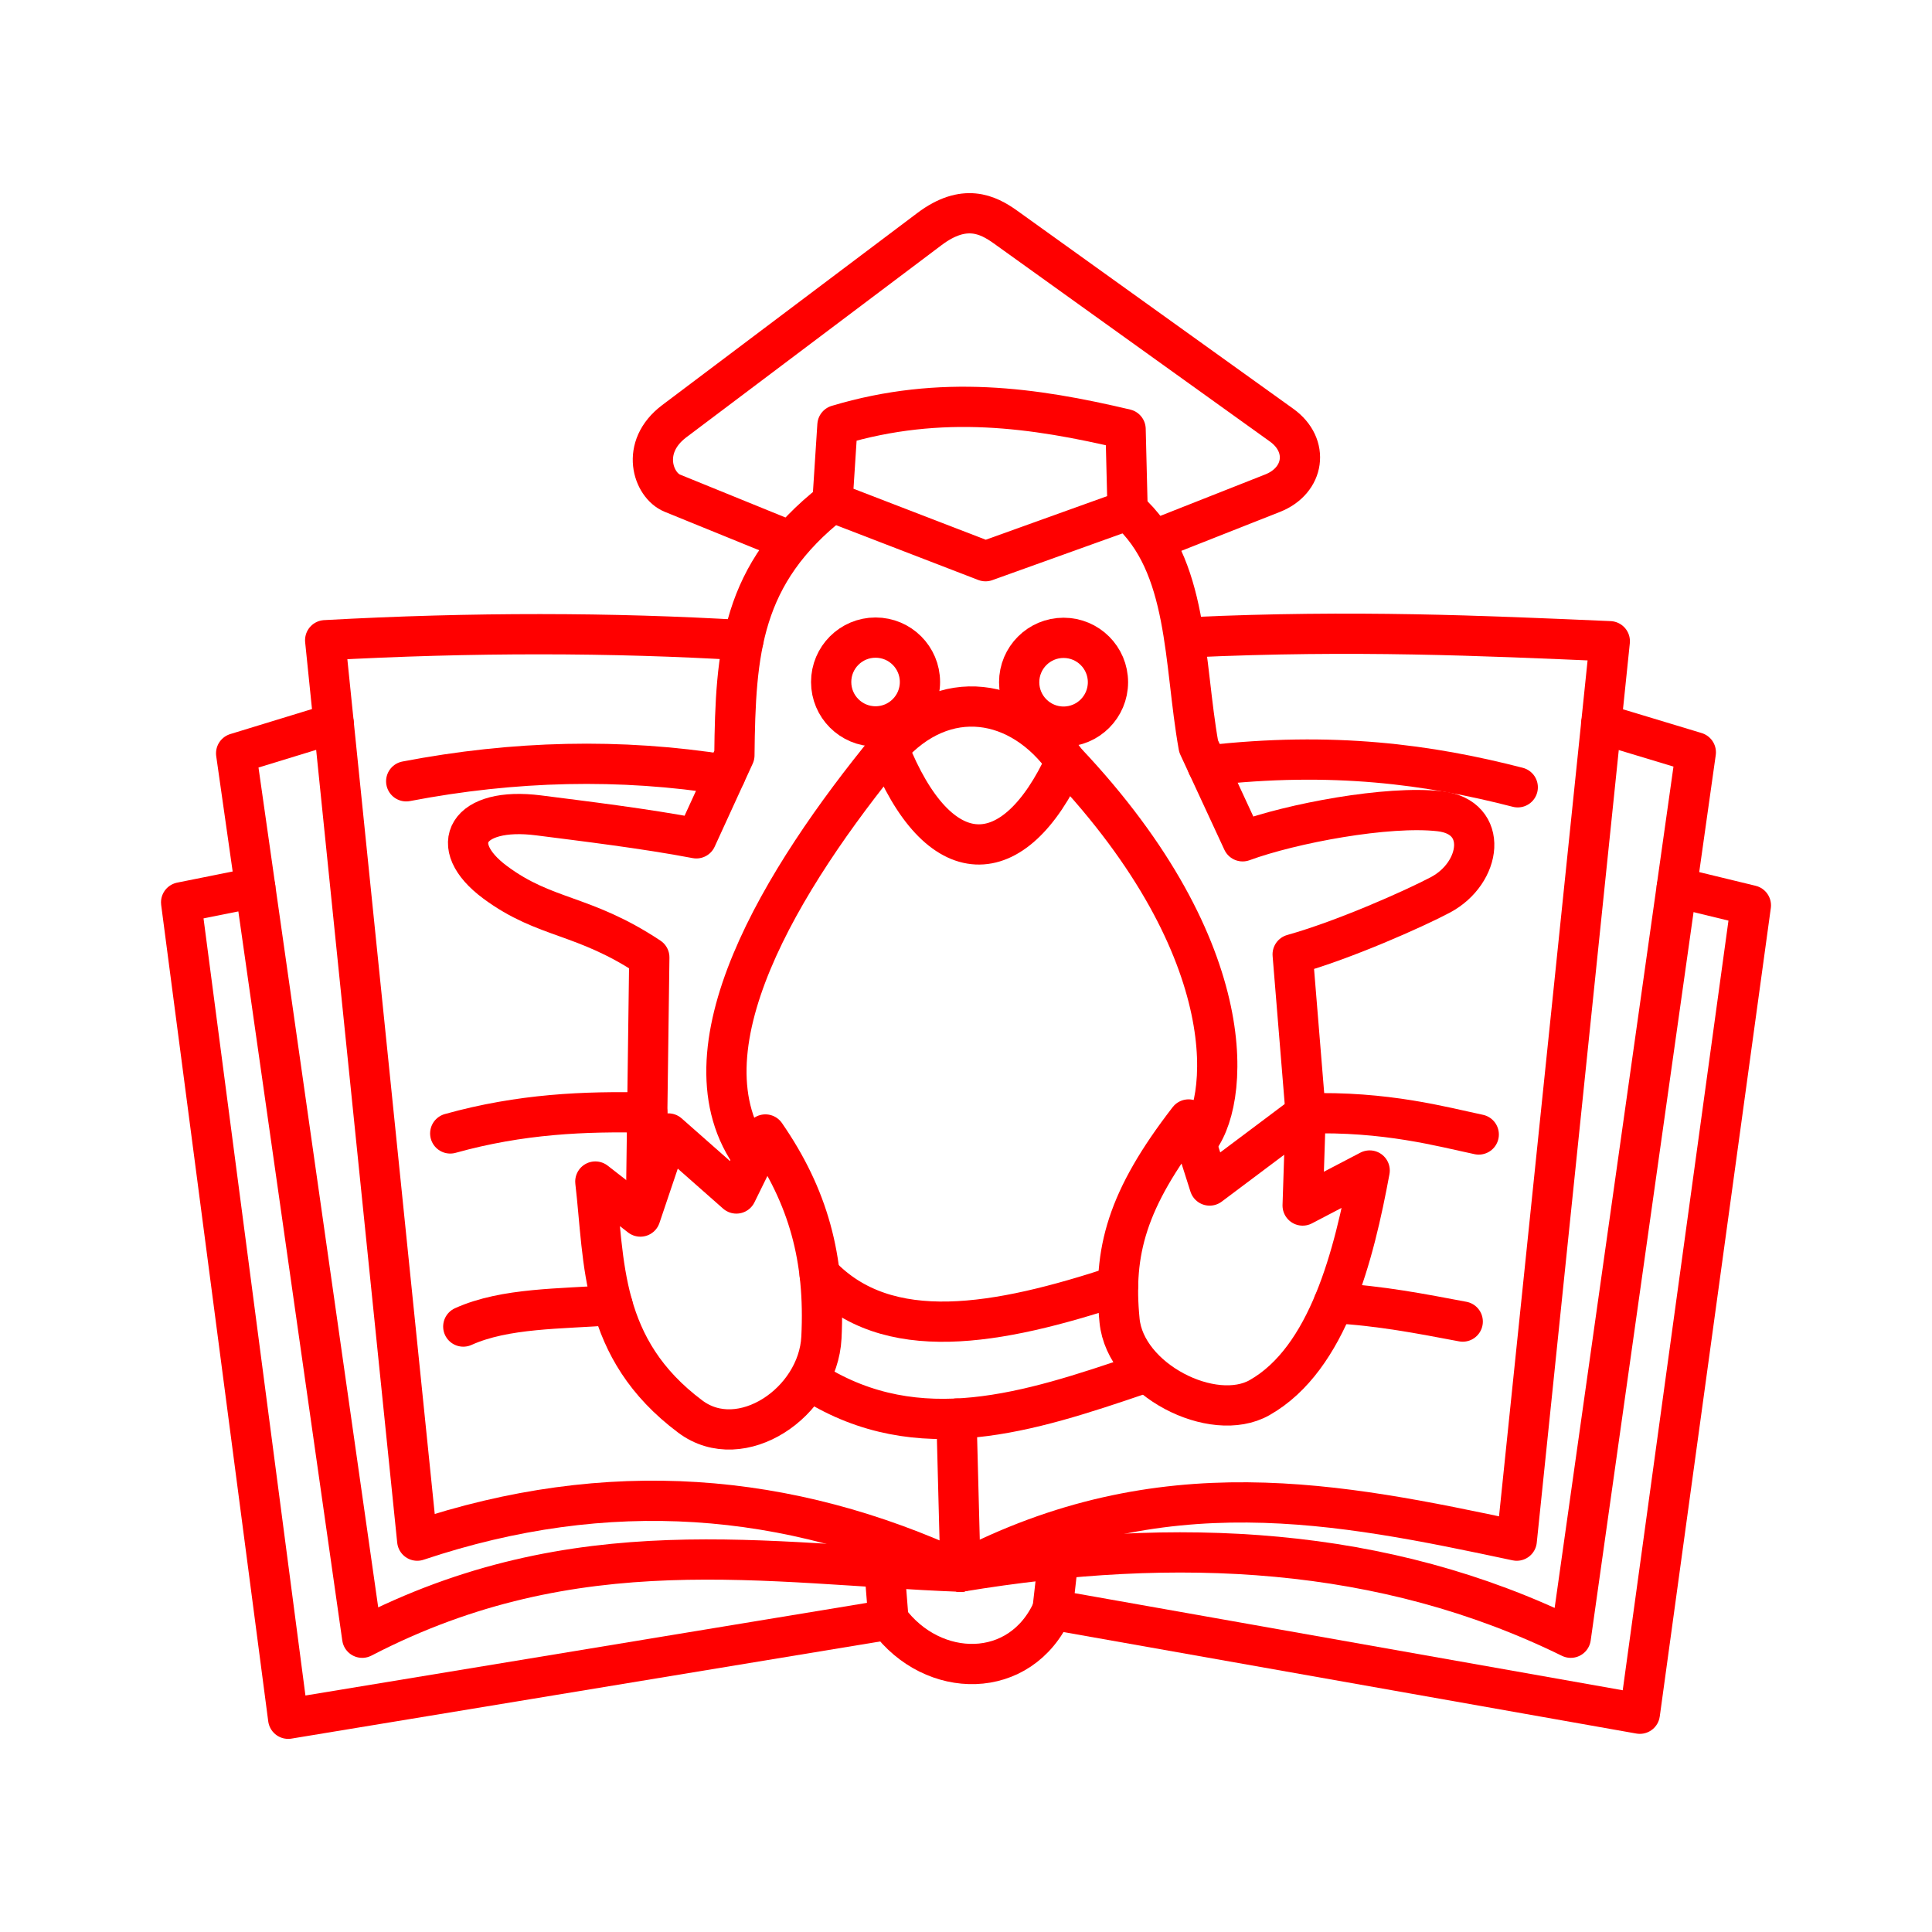 <?xml version="1.0" encoding="UTF-8"?><svg id="a" xmlns="http://www.w3.org/2000/svg" viewBox="0 0 48 48"><defs><style>.ab{fill:none;stroke:#FF0000;stroke-linecap:round;stroke-linejoin:round;}</style></defs><path id="b" class="ab" d="m18.469,15.906c-3.268-.196-6.725-.202-10.39,0l2.287,22.371c4.738-1.588,9.223-1.22,13.497.771l-.099-3.803"/><path id="c" class="ab" d="m23.863,39.048c-4.83-.184-9.532-1.125-14.864,1.641l-3.132-21.973,2.424-.742"/><path id="d" class="ab" d="m21.972,38.947l.102,1.294-14.914,2.461-2.66-20.283,1.842-.37"/><path id="e" class="ab" d="m29.605,15.832c4.029-.184,7.201-.039,10.39.099l-2.312,22.346c-4.411-.937-8.826-1.853-13.82.771"/><path id="f" class="ab" d="m23.863,39.048c5.384-.891,10.507-.644,15.162,1.641l3.107-21.998-2.35-.71"/><path id="g" class="ab" d="m41.659,22.046l1.841.447-2.759,20.084-14.591-2.585"/><path id="h" class="ab" d="m26.15,39.992l.144-1.268"/><path id="i" class="ab" d="m26.15,39.992c-.791,1.772-2.977,1.742-4.077.249"/><path id="j" class="ab" d="m19.513,13.396l-2.809-1.143c-.477-.194-.814-1.14.05-1.79l6.338-4.772c.866-.652,1.452-.363,1.889-.05l6.86,4.922c.7.502.57,1.377-.224,1.69l-2.958,1.168"/><path id="k" class="ab" d="m24.485,13.943l-3.803-1.466.124-1.914c2.588-.776,4.898-.435,7.159.099l.05,2.013-3.53,1.268Z"/><path id="l" class="ab" d="m28.014,12.675c1.535,1.357,1.39,3.776,1.765,5.866l1.094,2.361c1.217-.447,3.6-.895,4.897-.747,1.236.141,1.04,1.536.014,2.079-.641.339-2.38,1.116-3.668,1.477l.323,3.952"/><path id="m" class="ab" d="m20.682,12.476c-2.271,1.781-2.409,3.705-2.436,6.289l-.945,2.063c-1.271-.243-2.835-.431-3.918-.57-1.771-.227-2.328.739-1.079,1.664,1.252.927,2.184.773,3.828,1.864l-.075,5.642"/><path id="n" class="ab" d="m20.209,34.35c2.618,1.631,5.36.733,8.103-.199"/><path id="o" class="ab" d="m16.605,28.161l1.69,1.491.721-1.466c1.06,1.534,1.492,3.075,1.392,5.046-.082,1.617-1.999,2.904-3.256,1.964-2.265-1.693-2.126-3.832-2.361-5.841l1.119.87.696-2.063Z"/><path id="p" class="ab" d="m29.531,27.813l.522,1.641,2.386-1.79-.075,2.287,1.665-.87c-.387,2.089-1.027,4.672-2.734,5.642-1.157.658-3.336-.442-3.48-1.914-.168-1.712.178-3.008,1.715-4.996Z"/><path id="q" class="ab" d="m20.365,31.663c1.668,1.77,4.426,1.263,7.414.278"/><path id="r" class="ab" d="m33.135,32.376c1.163.064,2.18.265,3.206.458"/><path id="s" class="ab" d="m32.439,27.664c1.992-.064,3.413.336,4.3.522"/><path id="t" class="ab" d="m30,19.019c3.108-.358,5.523-.023,7.708.541"/><path id="u" class="ab" d="m18.024,19.248c-2.61-.415-5.255-.35-7.932.163"/><path id="v" class="ab" d="m16.082,27.643c-1.553-.037-3.145.029-4.896.517"/><path id="w" class="ab" d="m15.219,32.424c-1.289.099-2.667.064-3.709.534"/><path id="x" class="ab" d="m18.723,28.782c-1.965-2.646.728-6.987,3.351-10.191,1.242,3.139,3.118,3.12,4.4.323,4.494,4.751,4.068,8.57,3.242,9.479"/><path id="y" class="ab" d="m22.074,18.591c1.39-1.583,3.284-1.259,4.4.323"/><circle id="z" class="ab" cx="21.753" cy="16.944" r="1.103"/><circle id="aa" class="ab" cx="26.424" cy="16.95" r="1.103"/></svg>